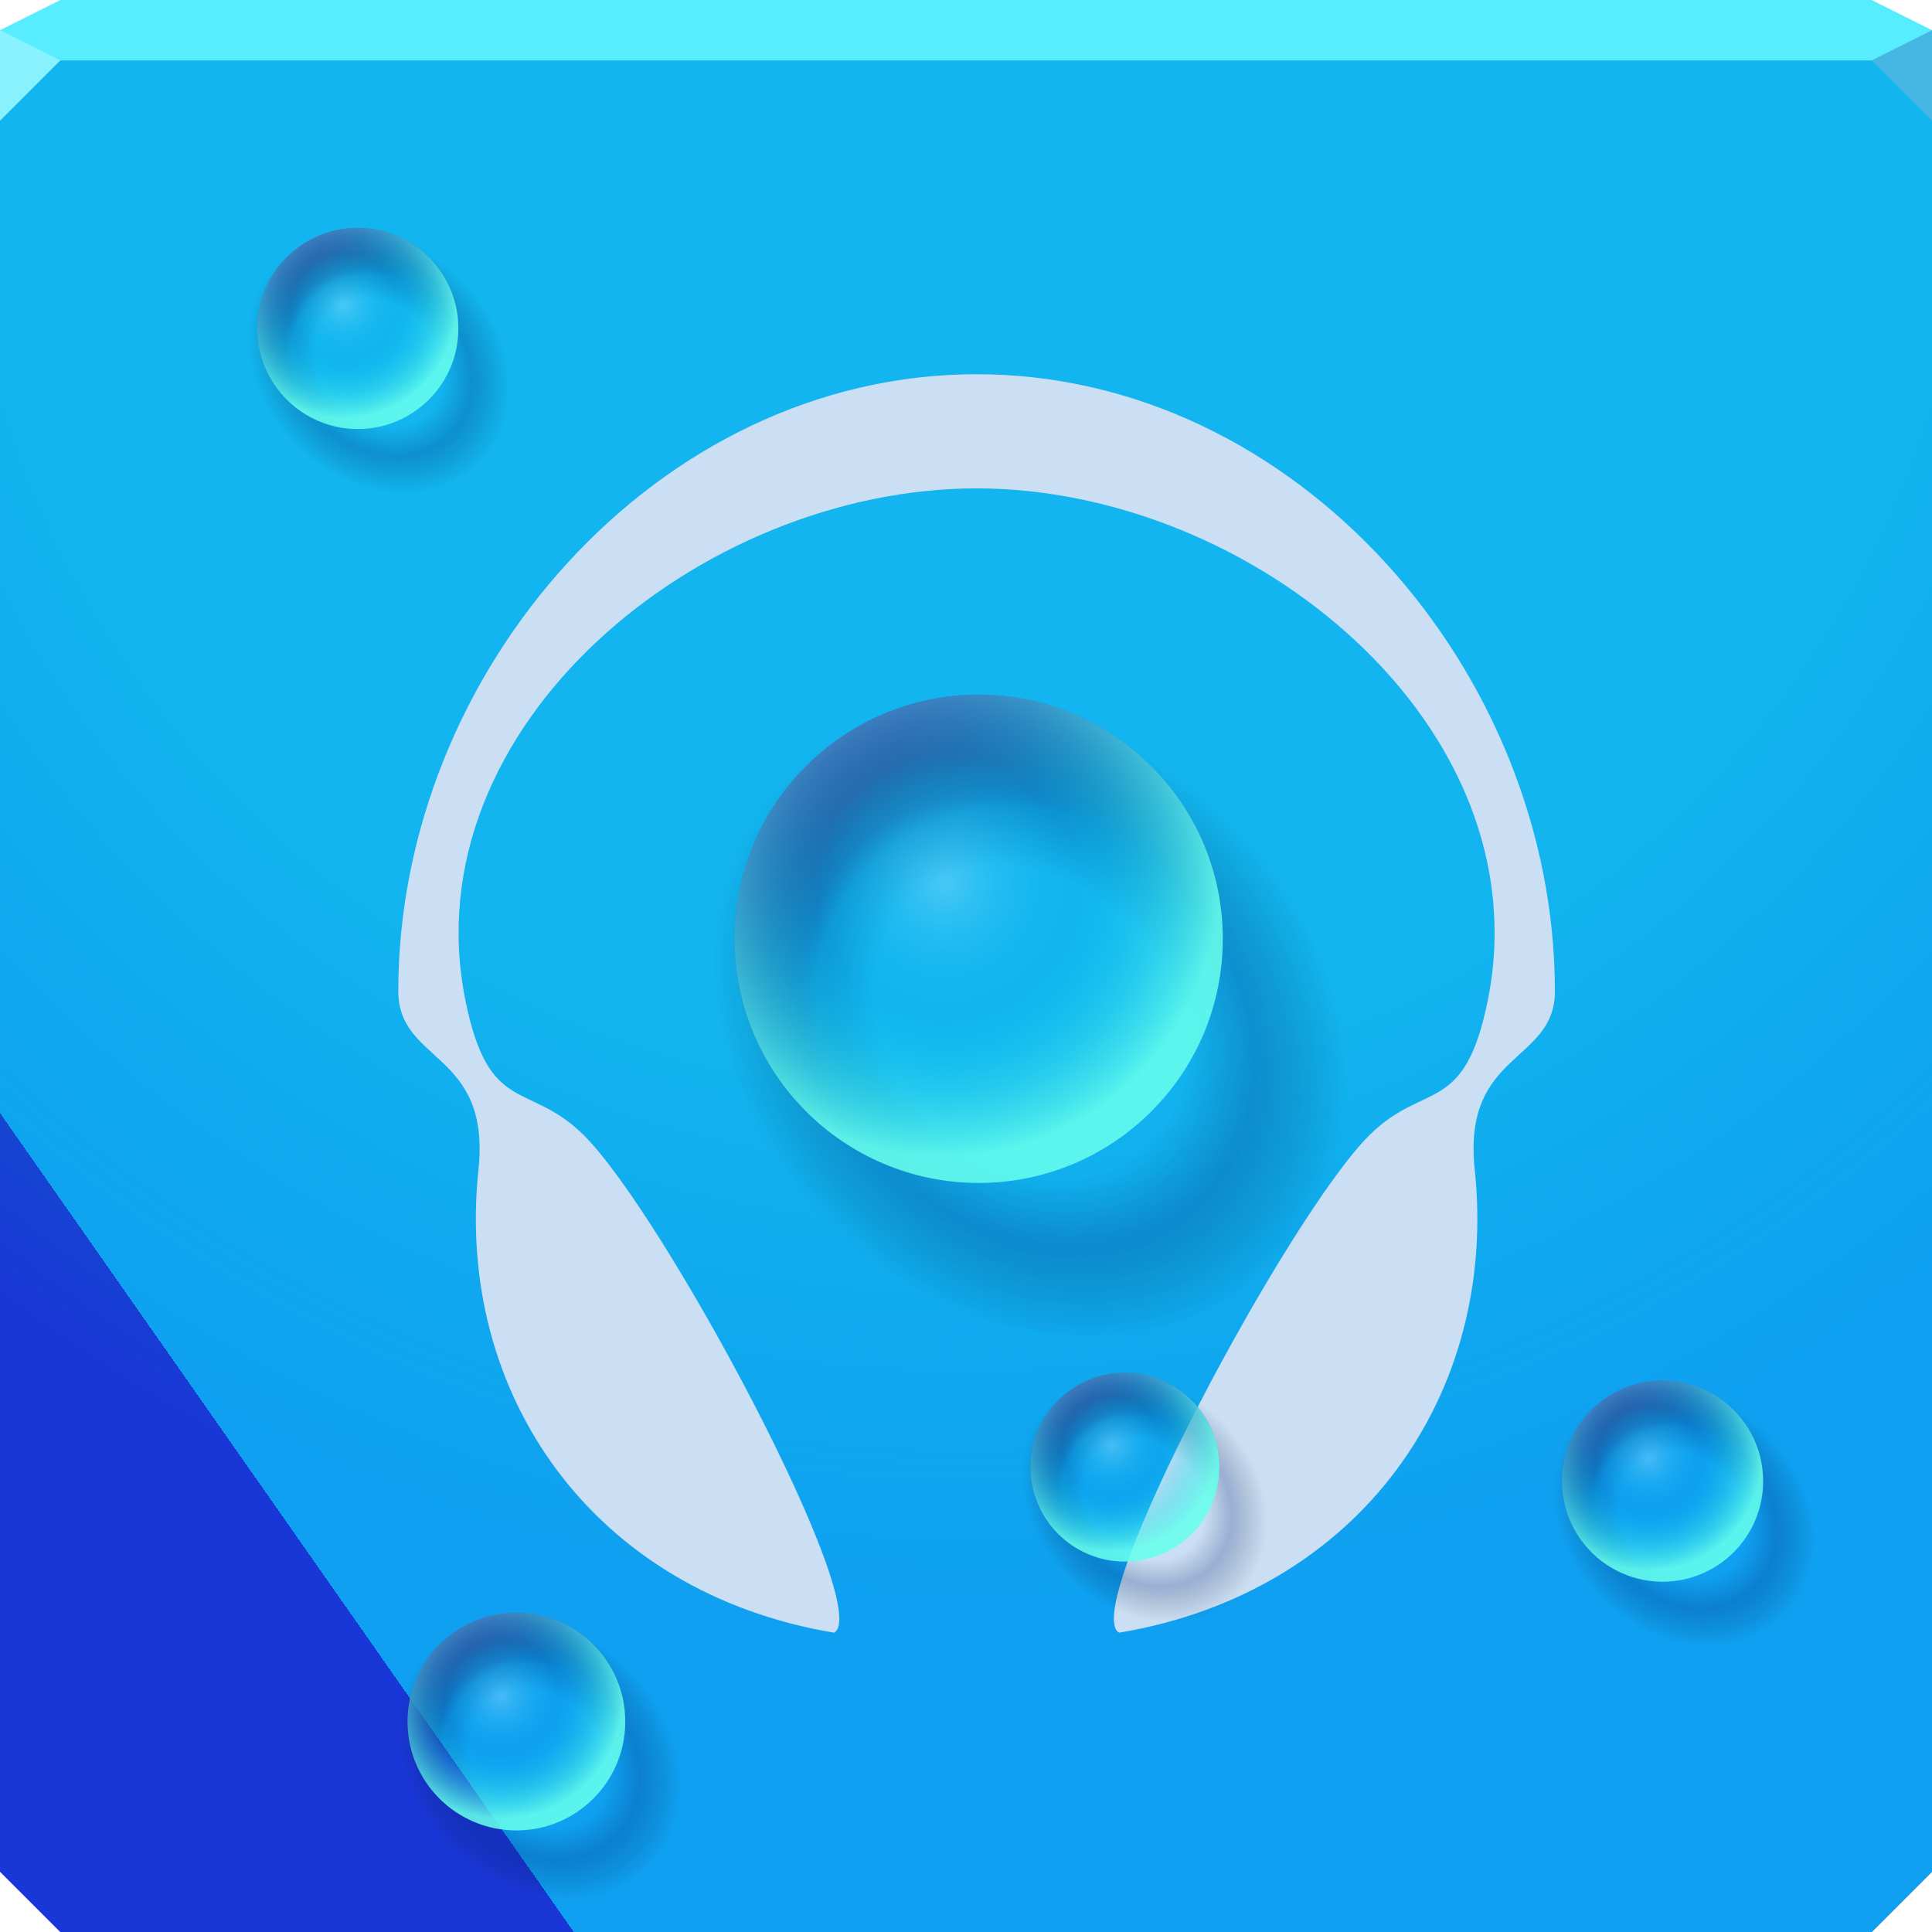<?xml version="1.0" encoding="UTF-8"?>
<!-- Created with Inkscape (http://www.inkscape.org/) -->
<svg width="64" height="64" version="1.1" xmlns="http://www.w3.org/2000/svg" xmlns:cc="http://creativecommons.org/ns#" xmlns:dc="http://purl.org/dc/elements/1.1/" xmlns:rdf="http://www.w3.org/1999/02/22-rdf-syntax-ns#" xmlns:xlink="http://www.w3.org/1999/xlink">
	<defs>
		<radialGradient id="c" cx="31.908" cy="37.572" r="8.839" gradientUnits="userSpaceOnUse" xlink:href="#f"/>
		<linearGradient id="f">
			<stop stop-color="#000d33" stop-opacity="0" offset="0"/>
			<stop stop-color="#001345" stop-opacity="0" offset=".49"/>
			<stop stop-color="#001f6e" stop-opacity=".248" offset=".71"/>
			<stop stop-color="#000000" stop-opacity="0" offset="1"/>
		</linearGradient>
		<radialGradient id="b" cx="32.874" cy="38.6" r="8.839" gradientTransform="matrix(1.3 0 0 1.3 -9.592 -10.223)" gradientUnits="userSpaceOnUse" xlink:href="#h"/>
		<linearGradient id="h">
			<stop stop-color="#002596" stop-opacity="0" offset="0"/>
			<stop stop-color="#1d2f6f" stop-opacity="0" offset=".624"/>
			<stop stop-color="#4656a9" offset="1"/>
		</linearGradient>
		<radialGradient id="a" cx="30.791" cy="36.026" r="8.839" gradientTransform="matrix(1.121 -2.0163e-8 2.0163e-8 1.121 -3.83 -4.828)" gradientUnits="userSpaceOnUse" xlink:href="#g"/>
		<linearGradient id="g">
			<stop stop-color="#adebff" stop-opacity=".35" offset="0"/>
			<stop stop-color="#00beeb" stop-opacity="0" offset=".469"/>
			<stop stop-color="#66ffec" stop-opacity=".872" offset="1"/>
		</linearGradient>
		<radialGradient id="e" cx="36.761" cy="14.953" r="32" fx="6.946" fy="28.005" gradientTransform="matrix(1.602 0 0 1.552 -19.25 -18.2)" gradientUnits="userSpaceOnUse">
			<stop stop-color="#21ffc9" stop-opacity=".727" offset="0"/>
			<stop stop-color="#00beeb" stop-opacity="0" offset=".469"/>
			<stop stop-color="#0bd4ff" stop-opacity=".663" offset="1"/>
		</radialGradient>
		<radialGradient id="d" cx="32" cy="14.389" r="32" gradientTransform="matrix(1.602 0 0 1.552 -19.25 -18.2)" gradientUnits="userSpaceOnUse">
			<stop stop-color="#002596" stop-opacity="0" offset="0"/>
			<stop stop-color="#012cc2" stop-opacity="0" offset=".624"/>
			<stop stop-color="#1937d6" offset="1"/>
		</radialGradient>
	</defs>
	<path d="m0 2v32 28l2 2h30 30l2-2v-28-32z" color="#000000" fill="#2278d2"/>
	<path d="m0 2v32 28l2 2h30 30l2-2v-28-32z" color="#000000" fill="url(#d)"/>
	<path d="m0 2v32 28l2 2h30 30l2-2v-28-32z" color="#000000" fill="url(#e)"/>
	<path d="m32.35 12.397c-10.588 0-19.156 9.849-19.156 20.438 0 2.388 3.071 1.988 2.656 5.906-0.789 7.457 3.818 14.017 11.781 15.344 1.356-0.778-5.642-13.875-8.312-16.5-1.818-1.787-3.135-0.611-3.906-4.469-1.811-9.058 7.793-16.938 16.938-16.938s18.748 7.879 16.938 16.938c-0.771 3.858-2.088 2.682-3.906 4.469-2.671 2.625-9.669 15.722-8.312 16.5 7.963-1.327 12.57-7.886 11.781-15.344-0.415-3.919 2.656-3.518 2.656-5.906 0-10.588-8.568-20.438-19.156-20.438z" color="#000000" fill="#cbdff4"/>
	<path d="m2 0-2 1v1h64v-1l-2-1z" color="#000000" fill="#57edff"/>
	<path d="m64 4-2-2 2-1z" fill="#46b7e2"/>
	<path d="m0 1v3l2-2z" fill="#89f2ff"/>
	<g transform="matrix(.915 0 0 .915 3.224 -3.28)">
		<circle transform="matrix(.827 -.827 1.004 1.004 -30.359 29.25)" cx="31.908" cy="37.572" r="8.839" color="#000000" fill="url(#c)"/>
		<circle cx="31.908" cy="37.572" r="8.839" color="#000000" fill="url(#b)"/>
		<circle cx="31.908" cy="37.572" r="8.839" color="#000000" fill="url(#a)"/>
	</g>
	<g transform="matrix(.354 0 0 .354 41.437 1.713)">
		<circle transform="matrix(.827 -.827 1.004 1.004 -30.359 29.25)" cx="31.908" cy="37.572" r="8.839" color="#000000" fill="url(#c)"/>
		<circle cx="31.908" cy="37.572" r="8.839" color="#000000" fill="url(#b)"/>
		<circle cx="31.908" cy="37.572" r="8.839" color="#000000" fill="url(#a)"/>
	</g>
	<g transform="matrix(.354 0 0 .354 25.969 35.3)">
		<circle transform="matrix(.827 -.827 1.004 1.004 -30.359 29.25)" cx="31.908" cy="37.572" r="8.839" color="#000000" fill="url(#c)"/>
		<circle cx="31.908" cy="37.572" r="8.839" color="#000000" fill="url(#b)"/>
		<circle cx="31.908" cy="37.572" r="8.839" color="#000000" fill="url(#a)"/>
	</g>
	<g transform="matrix(.7 0 0 .7 -10.635 18.055)">
		<circle transform="matrix(.827 -.827 1.004 1.004 -30.359 29.25)" cx="31.908" cy="37.572" r="8.839" color="#000000" fill="url(#c)"/>
		<circle cx="31.908" cy="37.572" r="8.839" color="#000000" fill="url(#b)"/>
		<circle cx="31.908" cy="37.572" r="8.839" color="#000000" fill="url(#a)"/>
	</g>
	<g transform="matrix(.408 0 0 .408 4.088 41.7)">
		<circle transform="matrix(.827 -.827 1.004 1.004 -30.359 29.25)" cx="31.908" cy="37.572" r="8.839" color="#000000" fill="url(#c)"/>
		<circle cx="31.908" cy="37.572" r="8.839" color="#000000" fill="url(#b)"/>
		<circle cx="31.908" cy="37.572" r="8.839" color="#000000" fill="url(#a)"/>
	</g>
	<g transform="matrix(.377 0 0 .377 5.568 14.393)">
		<circle transform="matrix(.827 -.827 1.004 1.004 -30.359 29.25)" cx="31.908" cy="37.572" r="8.839" color="#000000" fill="url(#c)"/>
		<circle cx="31.908" cy="37.572" r="8.839" color="#000000" fill="url(#b)"/>
		<circle cx="31.908" cy="37.572" r="8.839" color="#000000" fill="url(#a)"/>
	</g>
	<g transform="matrix(.377 0 0 .377 43.045 34.899)">
		<circle transform="matrix(.827 -.827 1.004 1.004 -30.359 29.25)" cx="31.908" cy="37.572" r="8.839" color="#000000" fill="url(#c)"/>
		<circle cx="31.908" cy="37.572" r="8.839" color="#000000" fill="url(#b)"/>
		<circle cx="31.908" cy="37.572" r="8.839" color="#000000" fill="url(#a)"/>
	</g>
	<g transform="matrix(.377 0 0 .377 -5.127 4.14)">
		<circle transform="matrix(.827 -.827 1.004 1.004 -30.359 29.25)" cx="31.908" cy="37.572" r="8.839" color="#000000" fill="url(#c)"/>
		<circle cx="31.908" cy="37.572" r="8.839" color="#000000" fill="url(#b)"/>
		<circle cx="31.908" cy="37.572" r="8.839" color="#000000" fill="url(#a)"/>
	</g>
	<g transform="matrix(.377 0 0 .377 -.177 -3.285)">
		<circle transform="matrix(.827 -.827 1.004 1.004 -30.359 29.25)" cx="31.908" cy="37.572" r="8.839" color="#000000" fill="url(#c)"/>
		<circle cx="31.908" cy="37.572" r="8.839" color="#000000" fill="url(#b)"/>
		<circle cx="31.908" cy="37.572" r="8.839" color="#000000" fill="url(#a)"/>
	</g>
	<g transform="matrix(.531 0 0 .531 3.118 -5.076)">
		<circle transform="matrix(.827 -.827 1.004 1.004 -30.359 29.25)" cx="31.908" cy="37.572" r="8.839" color="#000000" fill="url(#c)"/>
		<circle cx="31.908" cy="37.572" r="8.839" color="#000000" fill="url(#b)"/>
		<circle cx="31.908" cy="37.572" r="8.839" color="#000000" fill="url(#a)"/>
	</g>
</svg>
